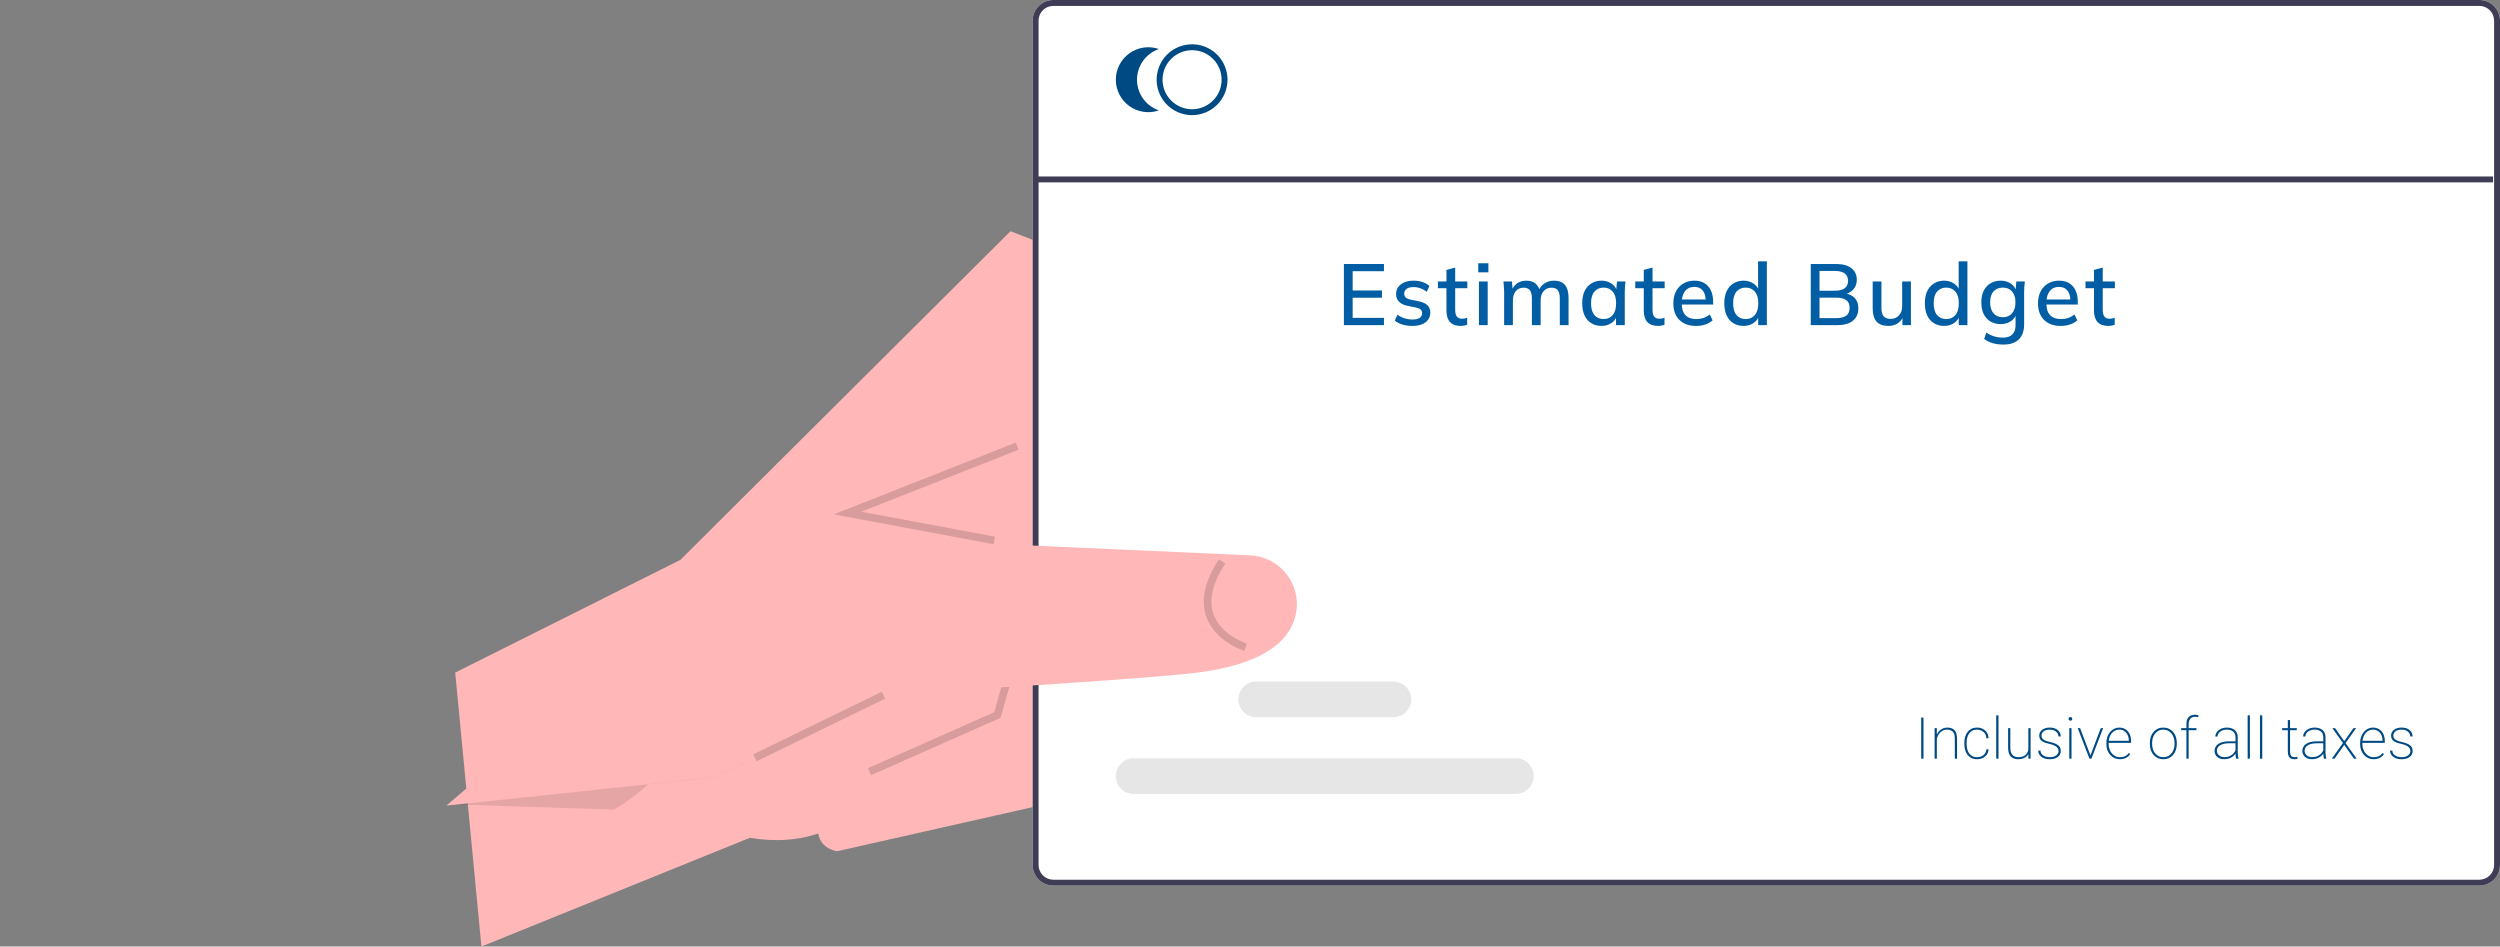 <svg width="346" height="131" viewBox="0 0 346 131" fill="none" xmlns="http://www.w3.org/2000/svg">
<rect x="0" y="0" width="346" height="131" fill="#808080" stroke="none"/>
<g clip-path="url(#clip0_3914_1200)">
<path d="M144.161 111.427L115.864 117.809C115.864 117.809 110.094 117.152 115.566 109.097C116.057 108.372 116.641 107.591 117.326 106.744L131.991 99.547L131.855 98.58L128.732 76.562L127.525 68.041L136.729 59.485L138.486 57.851L161.846 79.456L161.679 79.763L151.914 97.411L144.161 111.427Z" fill="#FFB7B7"/>
<path d="M133.698 105.01L105.401 111.392C104.976 111.344 104.567 111.207 104.199 110.988C103.831 110.77 103.514 110.477 103.268 110.127C103.022 109.777 102.854 109.379 102.773 108.959C102.692 108.539 102.702 108.107 102.801 107.691C102.938 106.868 103.195 106.07 103.565 105.323C104.464 103.533 105.571 101.857 106.863 100.327L121.528 93.131L119.73 80.45L118.834 74.127L118.254 70.038L117.062 61.624L128.024 51.434L139.962 62.472L151.383 73.039L149.842 75.821L148.004 79.145L139.184 95.095L137.387 98.344L133.698 105.01Z" fill="#FFB7B7"/>
<path d="M183.552 100.452C183.552 100.452 176.563 99.743 173.949 92.547C173.122 90.166 172.803 87.452 173.037 84.782L170.189 76.212L166.135 64.001L155.793 61.516L155.254 62.245L147.755 72.385L145.461 75.487L141.918 80.282L124.738 103.515C124.053 105.37 123.175 107.041 122.136 108.464C121.181 109.813 120.13 110.995 119.003 111.989C115.725 114.884 110.824 117.135 103.778 115.953L66.63 131L63 93.082L94.157 77.491L139.85 32L170.696 44.014L185 74.927L183.552 100.452Z" fill="#FFB7B7"/>
<path d="M343.14 0H145.78C145.022 0.001 144.295 0.302 143.759 0.839C143.222 1.375 142.921 2.102 142.92 2.86V119.709C142.921 120.467 143.222 121.194 143.759 121.73C144.295 122.266 145.022 122.568 145.78 122.569H343.14C343.898 122.568 344.625 122.266 345.161 121.73C345.698 121.194 345.999 120.467 346 119.709V2.86C345.999 2.102 345.697 1.375 345.161 0.839C344.625 0.302 343.898 0.001 343.14 0Z" fill="white"/>
<path d="M343.14 0H145.78C145.022 0.001 144.295 0.302 143.759 0.839C143.222 1.375 142.921 2.102 142.92 2.86V119.709C142.921 120.467 143.222 121.194 143.759 121.73C144.295 122.266 145.022 122.568 145.78 122.569H343.14C343.898 122.568 344.625 122.266 345.161 121.73C345.698 121.194 345.999 120.467 346 119.709V2.86C345.999 2.102 345.697 1.375 345.161 0.839C344.625 0.302 343.898 0.001 343.14 0ZM345.183 119.709C345.183 120.25 344.967 120.77 344.584 121.153C344.201 121.536 343.682 121.751 343.14 121.752H145.78C145.238 121.751 144.719 121.536 144.336 121.153C143.953 120.77 143.737 120.25 143.737 119.709V2.86C143.737 2.318 143.953 1.799 144.336 1.416C144.719 1.033 145.238 0.817 145.78 0.817H343.14C343.682 0.817 344.201 1.033 344.584 1.416C344.967 1.799 345.183 2.318 345.183 2.86V119.709Z" fill="#3F3D56"/>
<path d="M164.983 15.935C164.014 15.935 163.066 15.647 162.259 15.109C161.453 14.57 160.825 13.804 160.453 12.908C160.082 12.012 159.985 11.027 160.174 10.076C160.364 9.125 160.831 8.251 161.516 7.565C162.202 6.88 163.076 6.413 164.027 6.224C164.978 6.034 165.964 6.131 166.86 6.503C167.756 6.874 168.522 7.502 169.06 8.308C169.599 9.115 169.887 10.062 169.887 11.032C169.887 12.332 169.37 13.579 168.451 14.499C167.531 15.418 166.284 15.935 164.983 15.935ZM164.983 6.946C164.175 6.946 163.385 7.186 162.713 7.635C162.041 8.084 161.518 8.722 161.208 9.469C160.899 10.215 160.818 11.037 160.976 11.829C161.134 12.622 161.523 13.35 162.094 13.921C162.666 14.492 163.394 14.882 164.186 15.039C164.979 15.197 165.801 15.116 166.547 14.807C167.294 14.498 167.932 13.974 168.381 13.302C168.83 12.63 169.07 11.84 169.07 11.032C169.07 10.496 168.964 9.964 168.759 9.469C168.553 8.973 168.252 8.522 167.873 8.143C167.493 7.764 167.043 7.463 166.547 7.257C166.051 7.052 165.52 6.946 164.983 6.946Z" fill="#004A83"/>
<path d="M157.362 11.032C157.362 10.097 157.654 9.185 158.197 8.423C158.74 7.662 159.507 7.089 160.391 6.784C159.714 6.55 158.991 6.482 158.282 6.584C157.573 6.687 156.899 6.957 156.316 7.373C155.733 7.788 155.258 8.337 154.93 8.974C154.602 9.61 154.43 10.316 154.43 11.032C154.43 11.748 154.602 12.454 154.93 13.09C155.258 13.727 155.733 14.276 156.316 14.692C156.899 15.107 157.573 15.378 158.282 15.48C158.991 15.582 159.714 15.514 160.391 15.28C159.507 14.976 158.74 14.402 158.197 13.641C157.654 12.879 157.362 11.967 157.362 11.032Z" fill="#004A83"/>
<path d="M209.793 109.882H156.902C156.577 109.882 156.255 109.819 155.955 109.695C155.655 109.571 155.382 109.389 155.152 109.159C154.922 108.93 154.74 108.657 154.615 108.357C154.491 108.057 154.427 107.736 154.427 107.411C154.427 107.086 154.491 106.765 154.615 106.465C154.74 106.165 154.922 105.892 155.152 105.663C155.382 105.433 155.655 105.251 155.955 105.127C156.255 105.003 156.577 104.94 156.902 104.94H209.793C210.447 104.941 211.075 105.202 211.537 105.665C212 106.128 212.26 106.756 212.26 107.411C212.26 108.066 212 108.693 211.537 109.157C211.075 109.62 210.447 109.881 209.793 109.882Z" fill="#E6E6E6"/>
<path d="M192.835 99.259H173.859C173.204 99.259 172.575 98.999 172.112 98.535C171.648 98.072 171.388 97.444 171.388 96.788C171.388 96.133 171.648 95.505 172.112 95.041C172.575 94.578 173.204 94.318 173.859 94.318H192.835C193.49 94.318 194.119 94.578 194.582 95.041C195.046 95.505 195.306 96.133 195.306 96.788C195.306 97.444 195.046 98.072 194.582 98.535C194.119 98.999 193.49 99.259 192.835 99.259Z" fill="#E6E6E6"/>
<path d="M345.036 24.424H143.59V25.241H345.036V24.424Z" fill="#3F3D56"/>
<path opacity="0.15" d="M120.556 107.284L120.128 106.317L137.593 98.572L141.756 83.968L135.48 78.894L136.145 78.071L142.966 83.585L138.475 99.339L120.556 107.284Z" fill="black"/>
<path opacity="0.1" d="M103.566 105.323L98.975 107.558L89.717 108.539C88.268 109.883 86.674 111.061 84.964 112.052L76.846 111.783L63.134 111.353L109.489 71.832L118.834 74.127C118.834 74.127 103.133 106.245 103.566 105.323Z" fill="black"/>
<path d="M168.326 92.675C167.109 92.909 165.775 93.103 164.301 93.251C156.69 94.012 140.603 95.024 139.184 95.095C129.655 95.543 123.664 95.538 123.664 95.538L103.566 105.323L98.975 107.558L61.765 111.499L112.151 68.54L118.254 70.038L128.585 72.579L139.966 75.376L149.842 75.821L162.62 76.394L172.949 76.858C174.739 76.92 176.431 77.687 177.657 78.993C178.882 80.298 179.541 82.035 179.49 83.825C179.327 87.232 176.964 90.996 168.326 92.675Z" fill="#FFB7B7"/>
<path opacity="0.15" d="M172.243 90.085C172.078 90.034 168.198 88.814 166.966 85.398C166.138 83.102 166.721 80.415 168.698 77.412L169.582 77.994C167.8 80.701 167.254 83.069 167.96 85.033C169.006 87.949 172.518 89.062 172.553 89.073L172.243 90.085Z" fill="black"/>
<path opacity="0.15" d="M122.038 95.74L104.256 104.4L104.719 105.351L122.501 96.692L122.038 95.74Z" fill="black"/>
<path opacity="0.15" d="M115.398 71.187L140.586 61.254L140.975 62.239L119.208 70.822L137.707 74.277L137.512 75.317L115.398 71.187Z" fill="black"/>
<path d="M185.996 45V36.54H191.54V37.536H187.208V40.2H191.264V41.208H187.208V43.992H191.54V45H185.996ZM195.484 45.108C194.98 45.108 194.516 45.044 194.092 44.916C193.668 44.788 193.316 44.608 193.036 44.376L193.408 43.548C193.704 43.772 194.032 43.94 194.392 44.052C194.752 44.164 195.12 44.22 195.496 44.22C195.936 44.22 196.268 44.144 196.492 43.992C196.716 43.832 196.828 43.616 196.828 43.344C196.828 43.136 196.756 42.968 196.612 42.84C196.476 42.712 196.248 42.616 195.928 42.552L194.776 42.324C194.264 42.212 193.876 42.02 193.612 41.748C193.348 41.476 193.216 41.128 193.216 40.704C193.216 40.344 193.312 40.024 193.504 39.744C193.704 39.464 193.984 39.244 194.344 39.084C194.712 38.924 195.14 38.844 195.628 38.844C196.076 38.844 196.492 38.908 196.876 39.036C197.26 39.164 197.58 39.348 197.836 39.588L197.452 40.392C197.204 40.184 196.924 40.024 196.612 39.912C196.3 39.792 195.984 39.732 195.664 39.732C195.216 39.732 194.884 39.816 194.668 39.984C194.452 40.152 194.344 40.372 194.344 40.644C194.344 40.852 194.408 41.024 194.536 41.16C194.672 41.288 194.884 41.388 195.172 41.46L196.324 41.688C196.868 41.8 197.276 41.984 197.548 42.24C197.82 42.496 197.956 42.84 197.956 43.272C197.956 43.648 197.852 43.976 197.644 44.256C197.436 44.536 197.148 44.748 196.78 44.892C196.412 45.036 195.98 45.108 195.484 45.108ZM202.178 45.108C201.522 45.108 201.026 44.932 200.69 44.58C200.354 44.22 200.186 43.684 200.186 42.972V39.888H199.01V38.952H200.186V37.356L201.398 37.032V38.952H203.078V39.888H201.398V42.864C201.398 43.312 201.478 43.632 201.638 43.824C201.798 44.016 202.03 44.112 202.334 44.112C202.486 44.112 202.618 44.1 202.73 44.076C202.85 44.044 202.958 44.008 203.054 43.968V44.952C202.934 45 202.794 45.036 202.634 45.06C202.474 45.092 202.322 45.108 202.178 45.108ZM204.685 45V38.952H205.897V45H204.685ZM204.589 37.692V36.432H205.993V37.692H204.589ZM208.173 45V40.404C208.173 40.172 208.161 39.936 208.137 39.696C208.121 39.448 208.101 39.2 208.077 38.952H209.253L209.361 40.224H209.217C209.385 39.784 209.641 39.444 209.985 39.204C210.337 38.964 210.757 38.844 211.245 38.844C211.741 38.844 212.145 38.964 212.457 39.204C212.777 39.436 212.997 39.796 213.117 40.284H212.925C213.085 39.844 213.357 39.496 213.741 39.24C214.125 38.976 214.569 38.844 215.073 38.844C215.745 38.844 216.249 39.04 216.585 39.432C216.921 39.824 217.089 40.432 217.089 41.256V45H215.877V41.316C215.877 40.788 215.785 40.408 215.601 40.176C215.425 39.936 215.137 39.816 214.737 39.816C214.273 39.816 213.905 39.976 213.633 40.296C213.361 40.616 213.225 41.048 213.225 41.592V45H212.013V41.316C212.013 40.788 211.921 40.408 211.737 40.176C211.561 39.936 211.273 39.816 210.873 39.816C210.409 39.816 210.045 39.976 209.781 40.296C209.517 40.616 209.385 41.048 209.385 41.592V45H208.173ZM221.642 45.108C221.106 45.108 220.638 44.984 220.238 44.736C219.838 44.488 219.526 44.128 219.302 43.656C219.086 43.184 218.978 42.624 218.978 41.976C218.978 41.32 219.086 40.76 219.302 40.296C219.526 39.832 219.838 39.476 220.238 39.228C220.638 38.972 221.106 38.844 221.642 38.844C222.17 38.844 222.63 38.976 223.022 39.24C223.414 39.504 223.674 39.864 223.802 40.32H223.67L223.79 38.952H224.966C224.942 39.2 224.918 39.448 224.894 39.696C224.878 39.936 224.87 40.172 224.87 40.404V45H223.658V43.656H223.79C223.662 44.104 223.398 44.46 222.998 44.724C222.606 44.98 222.154 45.108 221.642 45.108ZM221.942 44.16C222.462 44.16 222.878 43.976 223.19 43.608C223.51 43.24 223.67 42.696 223.67 41.976C223.67 41.256 223.51 40.716 223.19 40.356C222.878 39.988 222.462 39.804 221.942 39.804C221.414 39.804 220.99 39.988 220.67 40.356C220.358 40.716 220.201 41.256 220.201 41.976C220.201 42.696 220.358 43.24 220.67 43.608C220.982 43.976 221.406 44.16 221.942 44.16ZM229.49 45.108C228.834 45.108 228.338 44.932 228.002 44.58C227.666 44.22 227.498 43.684 227.498 42.972V39.888H226.322V38.952H227.498V37.356L228.71 37.032V38.952H230.39V39.888H228.71V42.864C228.71 43.312 228.79 43.632 228.95 43.824C229.11 44.016 229.342 44.112 229.646 44.112C229.798 44.112 229.93 44.1 230.042 44.076C230.162 44.044 230.27 44.008 230.366 43.968V44.952C230.246 45 230.106 45.036 229.946 45.06C229.786 45.092 229.634 45.108 229.49 45.108ZM234.735 45.108C233.759 45.108 232.991 44.832 232.431 44.28C231.871 43.728 231.591 42.964 231.591 41.988C231.591 41.356 231.711 40.804 231.951 40.332C232.199 39.86 232.539 39.496 232.971 39.24C233.411 38.976 233.919 38.844 234.495 38.844C235.063 38.844 235.539 38.964 235.923 39.204C236.307 39.444 236.599 39.784 236.799 40.224C236.999 40.656 237.099 41.168 237.099 41.76V42.144H232.539V41.448H236.271L236.067 41.604C236.067 41.004 235.931 40.54 235.659 40.212C235.395 39.876 235.011 39.708 234.507 39.708C233.947 39.708 233.515 39.904 233.211 40.296C232.907 40.68 232.755 41.212 232.755 41.892V42.012C232.755 42.724 232.927 43.26 233.271 43.62C233.623 43.98 234.119 44.16 234.759 44.16C235.111 44.16 235.439 44.112 235.743 44.016C236.055 43.912 236.351 43.744 236.631 43.512L237.027 44.34C236.747 44.588 236.407 44.78 236.007 44.916C235.607 45.044 235.183 45.108 234.735 45.108ZM241.306 45.108C240.778 45.108 240.31 44.984 239.902 44.736C239.502 44.488 239.19 44.128 238.966 43.656C238.75 43.184 238.642 42.624 238.642 41.976C238.642 41.32 238.75 40.76 238.966 40.296C239.19 39.832 239.502 39.476 239.902 39.228C240.31 38.972 240.778 38.844 241.306 38.844C241.826 38.844 242.282 38.976 242.674 39.24C243.074 39.496 243.338 39.848 243.466 40.296H243.322V36.168H244.534V45H243.334V43.632H243.478C243.342 44.088 243.078 44.448 242.686 44.712C242.294 44.976 241.834 45.108 241.306 45.108ZM241.606 44.16C242.126 44.16 242.546 43.976 242.866 43.608C243.186 43.24 243.346 42.696 243.346 41.976C243.346 41.256 243.186 40.716 242.866 40.356C242.546 39.988 242.126 39.804 241.606 39.804C241.078 39.804 240.654 39.988 240.334 40.356C240.022 40.716 239.866 41.256 239.866 41.976C239.866 42.696 240.022 43.24 240.334 43.608C240.654 43.976 241.078 44.16 241.606 44.16ZM250.609 45V36.54H254.137C255.049 36.54 255.749 36.732 256.237 37.116C256.733 37.5 256.981 38.04 256.981 38.736C256.981 39.256 256.825 39.692 256.513 40.044C256.201 40.396 255.773 40.632 255.229 40.752V40.572C255.853 40.652 256.337 40.872 256.681 41.232C257.025 41.592 257.197 42.068 257.197 42.66C257.197 43.412 256.941 43.992 256.429 44.4C255.925 44.8 255.213 45 254.293 45H250.609ZM251.821 44.028H254.161C254.729 44.028 255.173 43.92 255.493 43.704C255.821 43.488 255.985 43.124 255.985 42.612C255.985 42.1 255.821 41.736 255.493 41.52C255.173 41.304 254.729 41.196 254.161 41.196H251.821V44.028ZM251.821 40.236H253.945C254.553 40.236 255.009 40.12 255.313 39.888C255.617 39.656 255.769 39.316 255.769 38.868C255.769 38.42 255.617 38.08 255.313 37.848C255.009 37.616 254.553 37.5 253.945 37.5H251.821V40.236ZM261.364 45.108C260.636 45.108 260.088 44.912 259.72 44.52C259.36 44.12 259.18 43.508 259.18 42.684V38.952H260.392V42.66C260.392 43.164 260.496 43.536 260.704 43.776C260.912 44.016 261.228 44.136 261.652 44.136C262.132 44.136 262.52 43.976 262.816 43.656C263.112 43.336 263.26 42.912 263.26 42.384V38.952H264.472V45H263.296V43.704H263.452C263.284 44.152 263.016 44.5 262.648 44.748C262.28 44.988 261.852 45.108 261.364 45.108ZM269.063 45.108C268.535 45.108 268.067 44.984 267.659 44.736C267.259 44.488 266.947 44.128 266.723 43.656C266.507 43.184 266.399 42.624 266.399 41.976C266.399 41.32 266.507 40.76 266.723 40.296C266.947 39.832 267.259 39.476 267.659 39.228C268.067 38.972 268.535 38.844 269.063 38.844C269.583 38.844 270.039 38.976 270.431 39.24C270.831 39.496 271.095 39.848 271.223 40.296H271.079V36.168H272.291V45H271.091V43.632H271.235C271.099 44.088 270.835 44.448 270.443 44.712C270.051 44.976 269.591 45.108 269.063 45.108ZM269.363 44.16C269.883 44.16 270.303 43.976 270.623 43.608C270.943 43.24 271.103 42.696 271.103 41.976C271.103 41.256 270.943 40.716 270.623 40.356C270.303 39.988 269.883 39.804 269.363 39.804C268.835 39.804 268.411 39.988 268.091 40.356C267.779 40.716 267.623 41.256 267.623 41.976C267.623 42.696 267.779 43.24 268.091 43.608C268.411 43.976 268.835 44.16 269.363 44.16ZM277.284 47.688C276.74 47.688 276.244 47.624 275.796 47.496C275.356 47.368 274.96 47.176 274.608 46.92L274.908 46.032C275.156 46.2 275.4 46.332 275.64 46.428C275.88 46.532 276.132 46.608 276.396 46.656C276.66 46.704 276.932 46.728 277.212 46.728C277.788 46.728 278.22 46.58 278.508 46.284C278.804 45.996 278.952 45.576 278.952 45.024V43.404H279.072C278.944 43.852 278.68 44.208 278.28 44.472C277.888 44.728 277.432 44.856 276.912 44.856C276.36 44.856 275.88 44.736 275.472 44.496C275.072 44.248 274.76 43.9 274.536 43.452C274.32 42.996 274.212 42.46 274.212 41.844C274.212 41.228 274.32 40.696 274.536 40.248C274.76 39.8 275.072 39.456 275.472 39.216C275.88 38.968 276.36 38.844 276.912 38.844C277.44 38.844 277.896 38.976 278.28 39.24C278.672 39.496 278.932 39.848 279.06 40.296L278.952 40.2L279.06 38.952H280.236C280.204 39.2 280.18 39.448 280.164 39.696C280.148 39.936 280.14 40.172 280.14 40.404V44.88C280.14 45.792 279.896 46.488 279.408 46.968C278.928 47.448 278.22 47.688 277.284 47.688ZM277.2 43.908C277.728 43.908 278.148 43.728 278.46 43.368C278.78 43.008 278.94 42.5 278.94 41.844C278.94 41.188 278.78 40.684 278.46 40.332C278.148 39.98 277.728 39.804 277.2 39.804C276.656 39.804 276.224 39.98 275.904 40.332C275.592 40.684 275.436 41.188 275.436 41.844C275.436 42.5 275.592 43.008 275.904 43.368C276.224 43.728 276.656 43.908 277.2 43.908ZM285.204 45.108C284.228 45.108 283.46 44.832 282.9 44.28C282.34 43.728 282.06 42.964 282.06 41.988C282.06 41.356 282.18 40.804 282.42 40.332C282.668 39.86 283.008 39.496 283.44 39.24C283.88 38.976 284.388 38.844 284.964 38.844C285.532 38.844 286.008 38.964 286.392 39.204C286.776 39.444 287.068 39.784 287.268 40.224C287.468 40.656 287.568 41.168 287.568 41.76V42.144H283.008V41.448H286.74L286.536 41.604C286.536 41.004 286.4 40.54 286.128 40.212C285.864 39.876 285.48 39.708 284.976 39.708C284.416 39.708 283.984 39.904 283.68 40.296C283.376 40.68 283.224 41.212 283.224 41.892V42.012C283.224 42.724 283.396 43.26 283.74 43.62C284.092 43.98 284.588 44.16 285.228 44.16C285.58 44.16 285.908 44.112 286.212 44.016C286.524 43.912 286.82 43.744 287.1 43.512L287.496 44.34C287.216 44.588 286.876 44.78 286.476 44.916C286.076 45.044 285.652 45.108 285.204 45.108ZM291.799 45.108C291.143 45.108 290.647 44.932 290.311 44.58C289.975 44.22 289.807 43.684 289.807 42.972V39.888H288.631V38.952H289.807V37.356L291.019 37.032V38.952H292.699V39.888H291.019V42.864C291.019 43.312 291.099 43.632 291.259 43.824C291.419 44.016 291.651 44.112 291.955 44.112C292.107 44.112 292.239 44.1 292.351 44.076C292.471 44.044 292.579 44.008 292.675 43.968V44.952C292.555 45 292.415 45.036 292.255 45.06C292.095 45.092 291.943 45.108 291.799 45.108Z" fill="#025EA4"/>
<path d="M266.211 99.312V105H265.895V99.312H266.211ZM268.059 101.676V105H267.75V100.773H268.055L268.059 101.676ZM268 102.562L267.848 102.383C267.871 102.159 267.926 101.945 268.012 101.742C268.1 101.539 268.216 101.359 268.359 101.203C268.505 101.047 268.674 100.923 268.867 100.832C269.062 100.741 269.277 100.695 269.512 100.695C269.723 100.695 269.911 100.725 270.078 100.785C270.245 100.842 270.385 100.934 270.5 101.059C270.617 101.184 270.706 101.345 270.766 101.543C270.826 101.738 270.855 101.977 270.855 102.258V105H270.547V102.258C270.547 101.924 270.501 101.667 270.41 101.484C270.319 101.299 270.191 101.169 270.027 101.094C269.866 101.018 269.677 100.98 269.461 100.98C269.211 100.98 268.995 101.036 268.812 101.148C268.633 101.258 268.484 101.397 268.367 101.566C268.25 101.733 268.16 101.906 268.098 102.086C268.038 102.266 268.005 102.424 268 102.562ZM273.625 104.793C273.836 104.793 274.035 104.754 274.223 104.676C274.413 104.598 274.57 104.479 274.695 104.32C274.823 104.159 274.895 103.954 274.91 103.707H275.215C275.202 103.988 275.121 104.232 274.973 104.438C274.824 104.641 274.633 104.798 274.398 104.91C274.164 105.022 273.906 105.078 273.625 105.078C273.344 105.078 273.092 105.026 272.871 104.922C272.652 104.818 272.469 104.671 272.32 104.48C272.172 104.29 272.059 104.068 271.98 103.812C271.905 103.555 271.867 103.273 271.867 102.969V102.805C271.867 102.5 271.905 102.22 271.98 101.965C272.059 101.707 272.172 101.483 272.32 101.293C272.469 101.103 272.651 100.956 272.867 100.852C273.086 100.747 273.336 100.695 273.617 100.695C273.901 100.695 274.161 100.754 274.398 100.871C274.635 100.986 274.827 101.154 274.973 101.375C275.121 101.594 275.202 101.862 275.215 102.18H274.91C274.897 101.919 274.831 101.701 274.711 101.523C274.591 101.346 274.435 101.212 274.242 101.121C274.049 101.027 273.841 100.98 273.617 100.98C273.367 100.98 273.151 101.029 272.969 101.125C272.786 101.221 272.637 101.354 272.52 101.523C272.402 101.69 272.316 101.884 272.262 102.105C272.207 102.324 272.18 102.557 272.18 102.805V102.969C272.18 103.219 272.207 103.454 272.262 103.676C272.316 103.895 272.402 104.087 272.52 104.254C272.637 104.421 272.786 104.552 272.969 104.648C273.154 104.745 273.372 104.793 273.625 104.793ZM276.59 99V105H276.277V99H276.59ZM280.723 104.023V100.773H281.035V105H280.727L280.723 104.023ZM280.777 103.305L280.98 103.297C280.98 103.555 280.948 103.792 280.883 104.008C280.82 104.224 280.721 104.413 280.586 104.574C280.453 104.733 280.281 104.857 280.07 104.945C279.859 105.034 279.607 105.078 279.312 105.078C279.107 105.078 278.918 105.049 278.746 104.992C278.577 104.932 278.43 104.839 278.305 104.711C278.182 104.583 278.087 104.417 278.02 104.211C277.954 104.005 277.922 103.757 277.922 103.465V100.773H278.23V103.473C278.23 103.717 278.258 103.924 278.312 104.094C278.37 104.263 278.448 104.398 278.547 104.5C278.646 104.602 278.762 104.676 278.895 104.723C279.027 104.767 279.172 104.789 279.328 104.789C279.693 104.789 279.98 104.719 280.191 104.578C280.405 104.438 280.556 104.254 280.645 104.027C280.733 103.801 280.777 103.56 280.777 103.305ZM284.906 103.949C284.906 103.824 284.872 103.701 284.805 103.578C284.74 103.456 284.618 103.341 284.441 103.234C284.267 103.128 284.013 103.038 283.68 102.965C283.443 102.913 283.233 102.855 283.051 102.793C282.871 102.73 282.72 102.655 282.598 102.566C282.475 102.475 282.383 102.367 282.32 102.242C282.26 102.117 282.23 101.967 282.23 101.793C282.23 101.642 282.263 101.5 282.328 101.367C282.393 101.234 282.488 101.118 282.613 101.02C282.741 100.918 282.893 100.839 283.07 100.781C283.247 100.724 283.448 100.695 283.672 100.695C283.992 100.695 284.266 100.749 284.492 100.855C284.721 100.96 284.897 101.104 285.02 101.289C285.142 101.471 285.203 101.684 285.203 101.926H284.891C284.891 101.762 284.844 101.608 284.75 101.465C284.656 101.322 284.518 101.206 284.336 101.117C284.156 101.026 283.935 100.98 283.672 100.98C283.406 100.98 283.19 101.021 283.023 101.102C282.857 101.182 282.734 101.285 282.656 101.41C282.581 101.533 282.543 101.658 282.543 101.785C282.543 101.887 282.557 101.982 282.586 102.07C282.617 102.156 282.676 102.236 282.762 102.309C282.848 102.382 282.971 102.452 283.133 102.52C283.294 102.585 283.504 102.646 283.762 102.703C284.1 102.779 284.376 102.871 284.59 102.98C284.803 103.087 284.961 103.219 285.062 103.375C285.164 103.529 285.215 103.717 285.215 103.941C285.215 104.108 285.18 104.262 285.109 104.402C285.039 104.54 284.938 104.66 284.805 104.762C284.674 104.863 284.516 104.941 284.328 104.996C284.141 105.051 283.932 105.078 283.703 105.078C283.357 105.078 283.062 105.023 282.82 104.914C282.581 104.802 282.398 104.655 282.273 104.473C282.151 104.29 282.09 104.094 282.09 103.883H282.402C282.421 104.115 282.496 104.297 282.629 104.43C282.764 104.562 282.928 104.656 283.121 104.711C283.316 104.766 283.51 104.793 283.703 104.793C283.966 104.793 284.186 104.753 284.363 104.672C284.543 104.589 284.678 104.483 284.77 104.355C284.861 104.225 284.906 104.09 284.906 103.949ZM286.699 100.773V105H286.387V100.773H286.699ZM286.289 99.492C286.289 99.422 286.312 99.362 286.359 99.312C286.409 99.26 286.471 99.234 286.547 99.234C286.62 99.234 286.681 99.26 286.73 99.312C286.78 99.362 286.805 99.422 286.805 99.492C286.805 99.562 286.78 99.622 286.73 99.672C286.681 99.719 286.62 99.742 286.547 99.742C286.471 99.742 286.409 99.719 286.359 99.672C286.312 99.622 286.289 99.562 286.289 99.492ZM289.27 104.672L290.746 100.773H291.074L289.453 105H289.199L289.27 104.672ZM287.887 100.773L289.371 104.68L289.438 105H289.18L287.559 100.773H287.887ZM293.395 105.078C293.129 105.078 292.883 105.027 292.656 104.926C292.43 104.822 292.232 104.677 292.062 104.492C291.893 104.305 291.76 104.083 291.664 103.828C291.57 103.573 291.523 103.293 291.523 102.988V102.816C291.523 102.501 291.57 102.215 291.664 101.957C291.76 101.697 291.891 101.473 292.055 101.285C292.219 101.095 292.408 100.949 292.621 100.848C292.837 100.746 293.068 100.695 293.312 100.695C293.56 100.695 293.784 100.741 293.984 100.832C294.185 100.923 294.357 101.051 294.5 101.215C294.643 101.379 294.753 101.574 294.828 101.801C294.904 102.027 294.941 102.277 294.941 102.551V102.812H291.719V102.527H294.633V102.477C294.63 102.211 294.576 101.965 294.469 101.738C294.365 101.512 294.215 101.329 294.02 101.191C293.824 101.051 293.589 100.98 293.312 100.98C293.091 100.98 292.889 101.027 292.707 101.121C292.527 101.215 292.372 101.345 292.242 101.512C292.112 101.676 292.012 101.87 291.941 102.094C291.871 102.315 291.836 102.556 291.836 102.816V102.988C291.836 103.238 291.875 103.473 291.953 103.691C292.031 103.91 292.141 104.103 292.281 104.27C292.422 104.434 292.587 104.562 292.777 104.656C292.967 104.75 293.176 104.797 293.402 104.797C293.647 104.797 293.871 104.754 294.074 104.668C294.277 104.582 294.462 104.431 294.629 104.215L294.832 104.367C294.738 104.503 294.625 104.624 294.492 104.73C294.359 104.837 294.202 104.922 294.02 104.984C293.84 105.047 293.632 105.078 293.395 105.078ZM297.539 102.961V102.812C297.539 102.503 297.583 102.219 297.672 101.961C297.763 101.703 297.891 101.48 298.055 101.293C298.219 101.103 298.414 100.956 298.641 100.852C298.87 100.747 299.124 100.695 299.402 100.695C299.681 100.695 299.935 100.747 300.164 100.852C300.393 100.956 300.59 101.103 300.754 101.293C300.921 101.48 301.048 101.703 301.137 101.961C301.225 102.219 301.27 102.503 301.27 102.812V102.961C301.27 103.271 301.225 103.555 301.137 103.812C301.048 104.07 300.922 104.294 300.758 104.484C300.594 104.672 300.397 104.818 300.168 104.922C299.941 105.026 299.689 105.078 299.41 105.078C299.129 105.078 298.874 105.026 298.645 104.922C298.418 104.818 298.221 104.672 298.055 104.484C297.891 104.294 297.763 104.07 297.672 103.812C297.583 103.555 297.539 103.271 297.539 102.961ZM297.852 102.812V102.961C297.852 103.206 297.885 103.439 297.953 103.66C298.023 103.879 298.125 104.074 298.258 104.246C298.391 104.415 298.553 104.549 298.746 104.648C298.939 104.745 299.16 104.793 299.41 104.793C299.655 104.793 299.874 104.745 300.066 104.648C300.259 104.549 300.421 104.415 300.551 104.246C300.684 104.074 300.784 103.879 300.852 103.66C300.922 103.439 300.957 103.206 300.957 102.961V102.812C300.957 102.573 300.922 102.344 300.852 102.125C300.784 101.906 300.684 101.711 300.551 101.539C300.418 101.367 300.255 101.232 300.062 101.133C299.87 101.031 299.65 100.98 299.402 100.98C299.155 100.98 298.935 101.031 298.742 101.133C298.552 101.232 298.389 101.367 298.254 101.539C298.121 101.711 298.021 101.906 297.953 102.125C297.885 102.344 297.852 102.573 297.852 102.812ZM302.91 105H302.602V100.203C302.602 99.924 302.647 99.69 302.738 99.5C302.832 99.31 302.965 99.165 303.137 99.066C303.311 98.967 303.52 98.918 303.762 98.918C303.842 98.918 303.926 98.923 304.012 98.934C304.098 98.941 304.181 98.958 304.262 98.984L304.227 99.262C304.159 99.243 304.091 99.231 304.023 99.223C303.958 99.212 303.876 99.207 303.777 99.207C303.598 99.207 303.443 99.246 303.312 99.324C303.185 99.402 303.086 99.516 303.016 99.664C302.945 99.81 302.91 99.99 302.91 100.203V105ZM303.984 100.773V101.055H301.879V100.773H303.984ZM309.395 104.223V102.039C309.395 101.818 309.348 101.628 309.254 101.469C309.16 101.31 309.023 101.189 308.844 101.105C308.664 101.02 308.444 100.977 308.184 100.977C307.941 100.977 307.724 101.02 307.531 101.105C307.341 101.189 307.191 101.303 307.082 101.449C306.973 101.595 306.918 101.758 306.918 101.938L306.605 101.934C306.605 101.772 306.643 101.617 306.719 101.469C306.797 101.32 306.906 101.189 307.047 101.074C307.19 100.957 307.358 100.865 307.551 100.797C307.746 100.729 307.96 100.695 308.191 100.695C308.488 100.695 308.75 100.746 308.977 100.848C309.206 100.947 309.384 101.096 309.512 101.297C309.639 101.497 309.703 101.747 309.703 102.047V104.133C309.703 104.284 309.714 104.436 309.734 104.59C309.755 104.743 309.784 104.867 309.82 104.961V105H309.48C309.452 104.901 309.43 104.78 309.414 104.637C309.401 104.493 309.395 104.355 309.395 104.223ZM309.496 102.602L309.504 102.871H308.473C308.212 102.871 307.979 102.896 307.773 102.945C307.568 102.995 307.393 103.065 307.25 103.156C307.107 103.247 306.997 103.355 306.922 103.48C306.846 103.605 306.809 103.746 306.809 103.902C306.809 104.064 306.852 104.212 306.938 104.348C307.023 104.483 307.145 104.591 307.301 104.672C307.457 104.75 307.638 104.789 307.844 104.789C308.125 104.789 308.374 104.741 308.59 104.645C308.809 104.546 308.992 104.413 309.141 104.246C309.289 104.077 309.397 103.882 309.465 103.66L309.602 103.887C309.557 104.025 309.488 104.164 309.395 104.305C309.301 104.445 309.18 104.574 309.031 104.691C308.883 104.806 308.708 104.9 308.508 104.973C308.307 105.043 308.079 105.078 307.824 105.078C307.556 105.078 307.322 105.029 307.121 104.93C306.923 104.828 306.77 104.69 306.66 104.516C306.551 104.339 306.496 104.137 306.496 103.91C306.496 103.715 306.54 103.536 306.629 103.375C306.717 103.214 306.845 103.076 307.012 102.961C307.181 102.844 307.385 102.755 307.625 102.695C307.867 102.633 308.139 102.602 308.441 102.602H309.496ZM311.387 99V105H311.074V99H311.387ZM313.098 99V105H312.785V99H313.098ZM317.875 100.773V101.055H315.852V100.773H317.875ZM316.633 99.656H316.945V103.98C316.945 104.207 316.973 104.379 317.027 104.496C317.085 104.611 317.159 104.689 317.25 104.73C317.344 104.77 317.444 104.789 317.551 104.789C317.626 104.789 317.695 104.785 317.758 104.777C317.823 104.77 317.888 104.76 317.953 104.75L317.98 105.023C317.923 105.042 317.849 105.055 317.758 105.062C317.667 105.073 317.586 105.078 317.516 105.078C317.339 105.078 317.184 105.046 317.051 104.98C316.918 104.915 316.815 104.803 316.742 104.645C316.669 104.483 316.633 104.262 316.633 103.98V99.656ZM321.543 104.223V102.039C321.543 101.818 321.496 101.628 321.402 101.469C321.309 101.31 321.172 101.189 320.992 101.105C320.812 101.02 320.592 100.977 320.332 100.977C320.09 100.977 319.872 101.02 319.68 101.105C319.49 101.189 319.34 101.303 319.23 101.449C319.121 101.595 319.066 101.758 319.066 101.938L318.754 101.934C318.754 101.772 318.792 101.617 318.867 101.469C318.945 101.32 319.055 101.189 319.195 101.074C319.339 100.957 319.507 100.865 319.699 100.797C319.895 100.729 320.108 100.695 320.34 100.695C320.637 100.695 320.898 100.746 321.125 100.848C321.354 100.947 321.533 101.096 321.66 101.297C321.788 101.497 321.852 101.747 321.852 102.047V104.133C321.852 104.284 321.862 104.436 321.883 104.59C321.904 104.743 321.932 104.867 321.969 104.961V105H321.629C321.6 104.901 321.578 104.78 321.562 104.637C321.549 104.493 321.543 104.355 321.543 104.223ZM321.645 102.602L321.652 102.871H320.621C320.361 102.871 320.128 102.896 319.922 102.945C319.716 102.995 319.542 103.065 319.398 103.156C319.255 103.247 319.146 103.355 319.07 103.48C318.995 103.605 318.957 103.746 318.957 103.902C318.957 104.064 319 104.212 319.086 104.348C319.172 104.483 319.293 104.591 319.449 104.672C319.605 104.75 319.786 104.789 319.992 104.789C320.273 104.789 320.522 104.741 320.738 104.645C320.957 104.546 321.141 104.413 321.289 104.246C321.438 104.077 321.546 103.882 321.613 103.66L321.75 103.887C321.706 104.025 321.637 104.164 321.543 104.305C321.449 104.445 321.328 104.574 321.18 104.691C321.031 104.806 320.857 104.9 320.656 104.973C320.456 105.043 320.228 105.078 319.973 105.078C319.704 105.078 319.47 105.029 319.27 104.93C319.072 104.828 318.918 104.69 318.809 104.516C318.699 104.339 318.645 104.137 318.645 103.91C318.645 103.715 318.689 103.536 318.777 103.375C318.866 103.214 318.993 103.076 319.16 102.961C319.329 102.844 319.534 102.755 319.773 102.695C320.016 102.633 320.288 102.602 320.59 102.602H321.645ZM323.176 100.773L324.445 102.582L325.711 100.773H326.09L324.625 102.836L326.164 105H325.789L324.445 103.094L323.102 105H322.727L324.262 102.836L322.801 100.773H323.176ZM328.512 105.078C328.246 105.078 328 105.027 327.773 104.926C327.547 104.822 327.349 104.677 327.18 104.492C327.01 104.305 326.878 104.083 326.781 103.828C326.688 103.573 326.641 103.293 326.641 102.988V102.816C326.641 102.501 326.688 102.215 326.781 101.957C326.878 101.697 327.008 101.473 327.172 101.285C327.336 101.095 327.525 100.949 327.738 100.848C327.954 100.746 328.185 100.695 328.43 100.695C328.677 100.695 328.901 100.741 329.102 100.832C329.302 100.923 329.474 101.051 329.617 101.215C329.76 101.379 329.87 101.574 329.945 101.801C330.021 102.027 330.059 102.277 330.059 102.551V102.812H326.836V102.527H329.75V102.477C329.747 102.211 329.693 101.965 329.586 101.738C329.482 101.512 329.332 101.329 329.137 101.191C328.941 101.051 328.706 100.98 328.43 100.98C328.208 100.98 328.007 101.027 327.824 101.121C327.645 101.215 327.49 101.345 327.359 101.512C327.229 101.676 327.129 101.87 327.059 102.094C326.988 102.315 326.953 102.556 326.953 102.816V102.988C326.953 103.238 326.992 103.473 327.07 103.691C327.148 103.91 327.258 104.103 327.398 104.27C327.539 104.434 327.704 104.562 327.895 104.656C328.085 104.75 328.293 104.797 328.52 104.797C328.764 104.797 328.988 104.754 329.191 104.668C329.395 104.582 329.579 104.431 329.746 104.215L329.949 104.367C329.855 104.503 329.742 104.624 329.609 104.73C329.477 104.837 329.319 104.922 329.137 104.984C328.957 105.047 328.749 105.078 328.512 105.078ZM333.602 103.949C333.602 103.824 333.568 103.701 333.5 103.578C333.435 103.456 333.314 103.341 333.137 103.234C332.962 103.128 332.708 103.038 332.375 102.965C332.138 102.913 331.928 102.855 331.746 102.793C331.566 102.73 331.415 102.655 331.293 102.566C331.171 102.475 331.078 102.367 331.016 102.242C330.956 102.117 330.926 101.967 330.926 101.793C330.926 101.642 330.958 101.5 331.023 101.367C331.089 101.234 331.184 101.118 331.309 101.02C331.436 100.918 331.589 100.839 331.766 100.781C331.943 100.724 332.143 100.695 332.367 100.695C332.688 100.695 332.961 100.749 333.188 100.855C333.417 100.96 333.592 101.104 333.715 101.289C333.837 101.471 333.898 101.684 333.898 101.926H333.586C333.586 101.762 333.539 101.608 333.445 101.465C333.352 101.322 333.214 101.206 333.031 101.117C332.852 101.026 332.63 100.98 332.367 100.98C332.102 100.98 331.885 101.021 331.719 101.102C331.552 101.182 331.43 101.285 331.352 101.41C331.276 101.533 331.238 101.658 331.238 101.785C331.238 101.887 331.253 101.982 331.281 102.07C331.312 102.156 331.371 102.236 331.457 102.309C331.543 102.382 331.667 102.452 331.828 102.52C331.99 102.585 332.199 102.646 332.457 102.703C332.796 102.779 333.072 102.871 333.285 102.98C333.499 103.087 333.656 103.219 333.758 103.375C333.859 103.529 333.91 103.717 333.91 103.941C333.91 104.108 333.875 104.262 333.805 104.402C333.734 104.54 333.633 104.66 333.5 104.762C333.37 104.863 333.211 104.941 333.023 104.996C332.836 105.051 332.628 105.078 332.398 105.078C332.052 105.078 331.758 105.023 331.516 104.914C331.276 104.802 331.094 104.655 330.969 104.473C330.846 104.29 330.785 104.094 330.785 103.883H331.098C331.116 104.115 331.191 104.297 331.324 104.43C331.46 104.562 331.624 104.656 331.816 104.711C332.012 104.766 332.206 104.793 332.398 104.793C332.661 104.793 332.882 104.753 333.059 104.672C333.238 104.589 333.374 104.483 333.465 104.355C333.556 104.225 333.602 104.09 333.602 103.949Z" fill="#004A83"/>
</g>
<defs>
<clipPath id="clip0_3914_1200">
<rect width="346" height="131" fill="white"/>
</clipPath>
</defs>
</svg>
